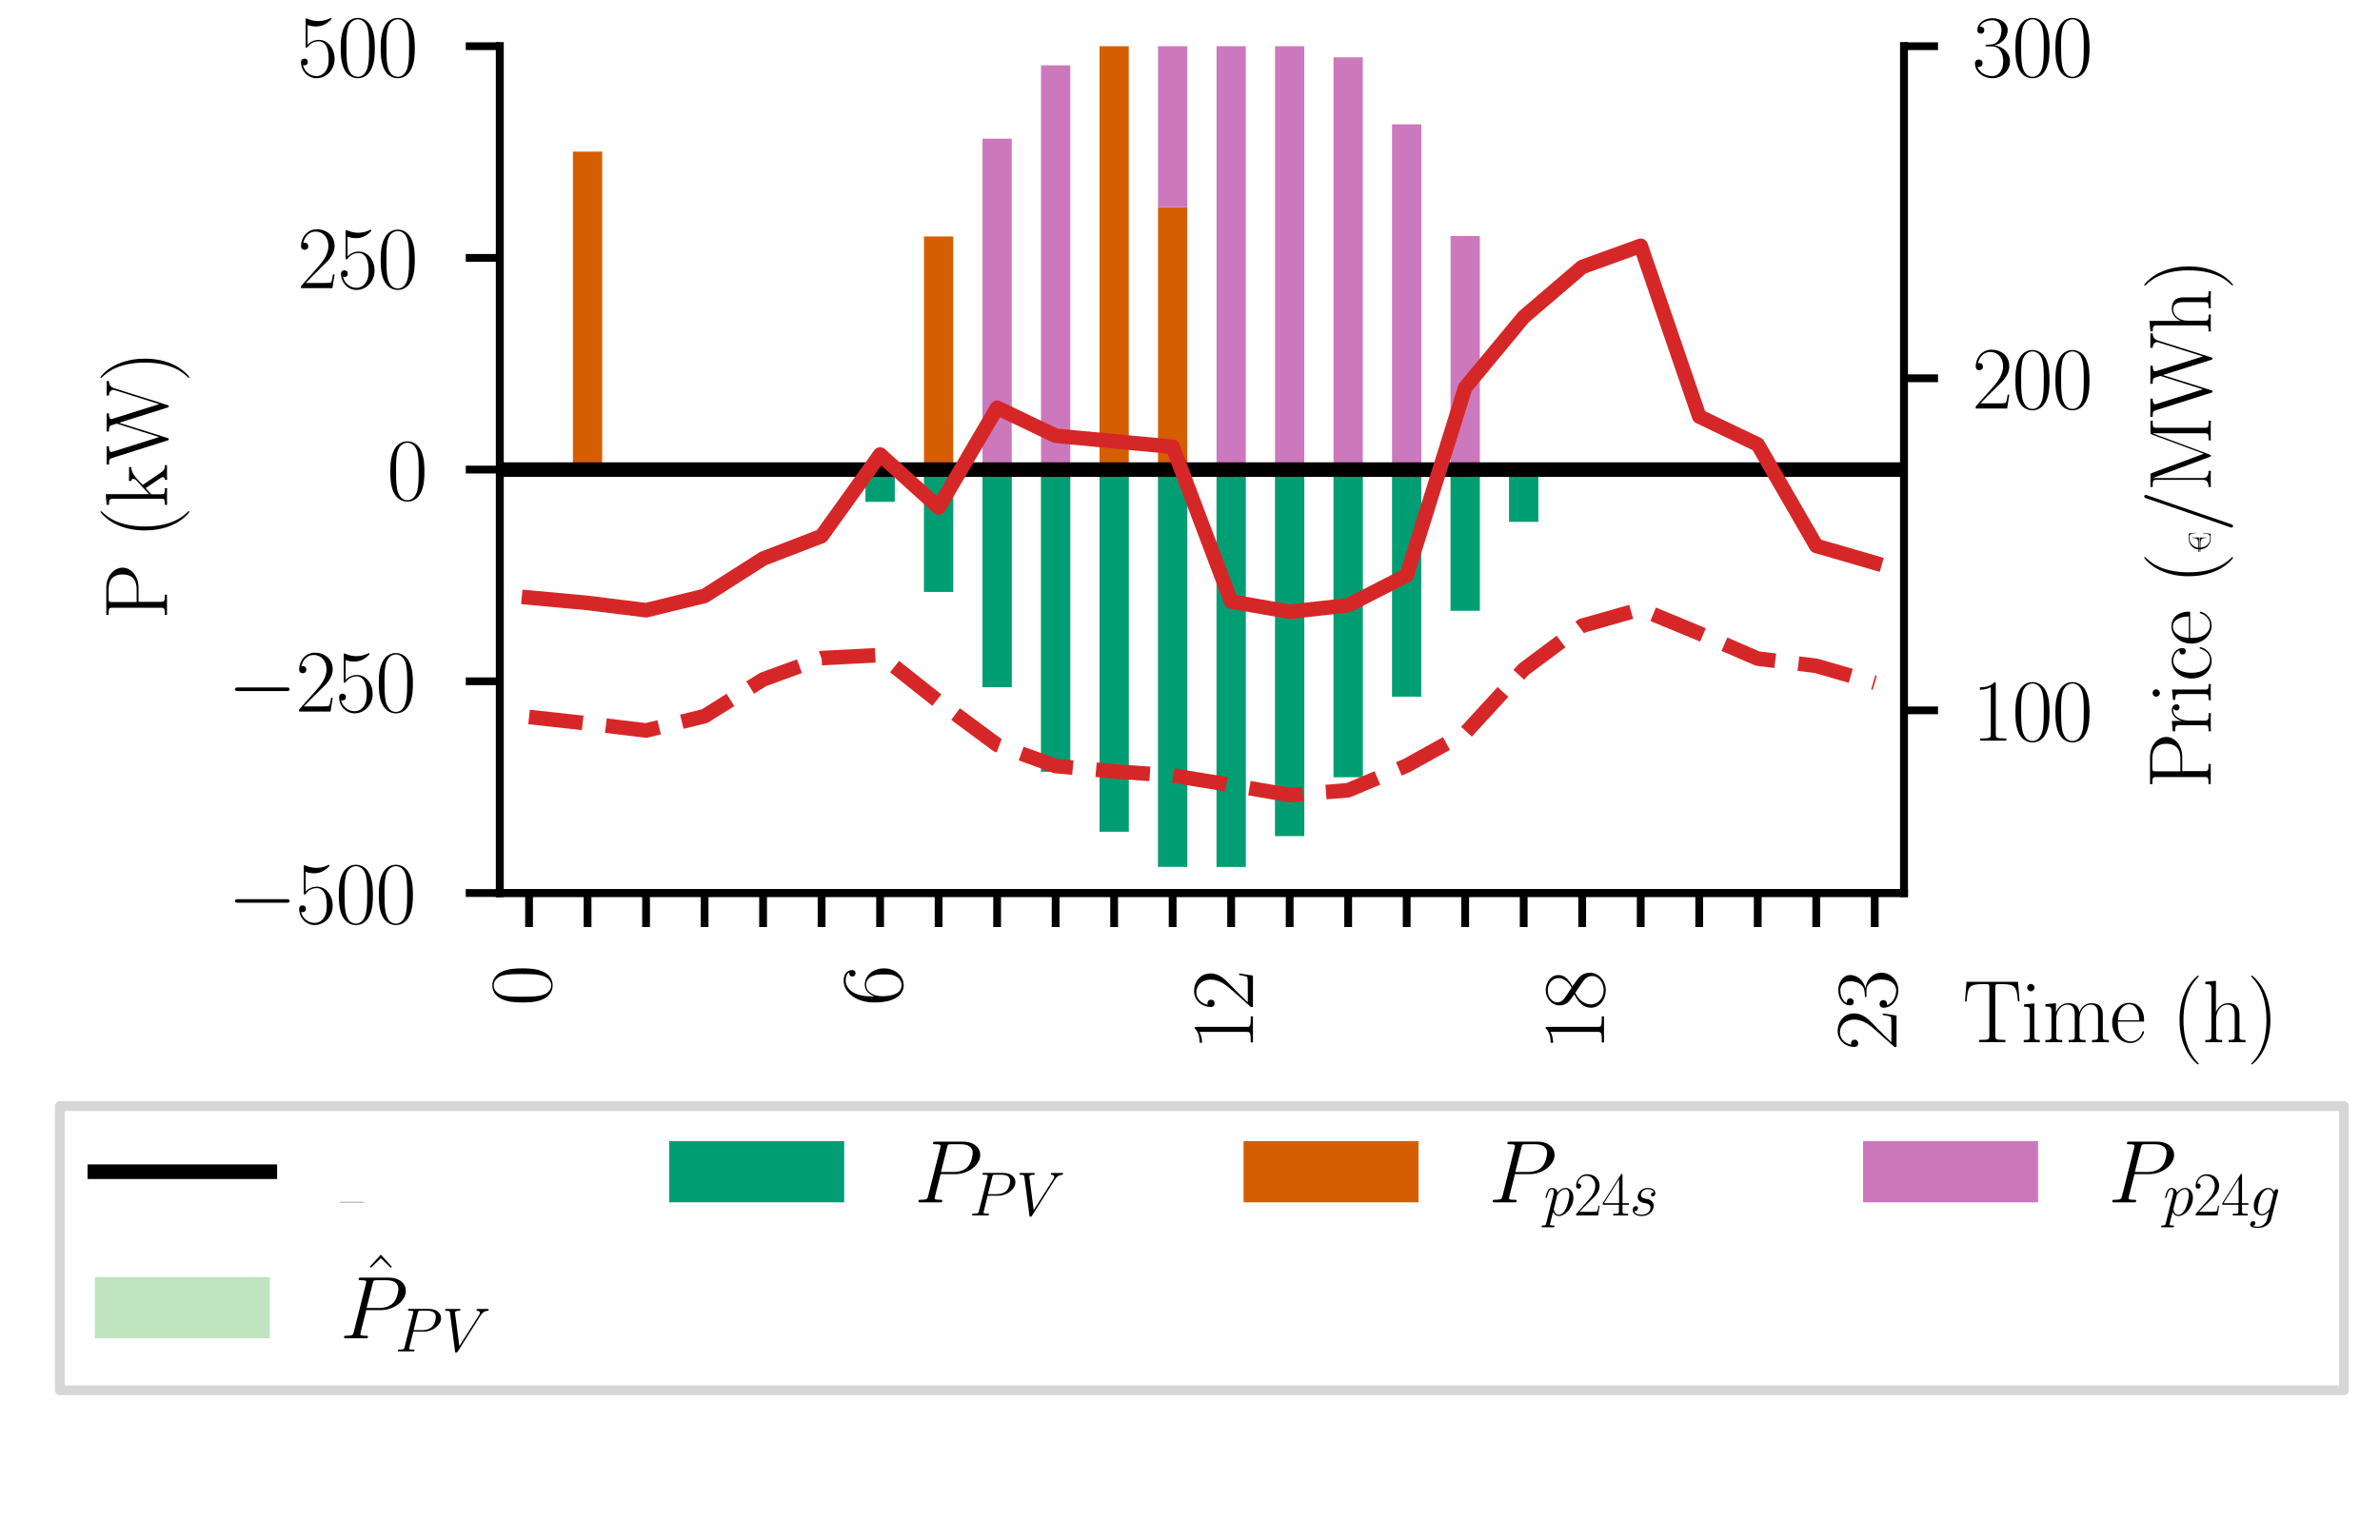 <?xml version="1.0" encoding="utf-8" standalone="no"?>
<!DOCTYPE svg PUBLIC "-//W3C//DTD SVG 1.1//EN"
  "http://www.w3.org/Graphics/SVG/1.1/DTD/svg11.dtd">
<svg xmlns:xlink="http://www.w3.org/1999/xlink" width="244.8pt" height="158.4pt" viewBox="0 0 244.8 158.4" xmlns="http://www.w3.org/2000/svg" version="1.1">
 <defs>
  <style type="text/css">*{stroke-linejoin: round; stroke-linecap: butt}</style>
 </defs>
 <g id="figure_1">
  <g id="patch_1">
   <path d="M 0 158.4 
L 244.8 158.4 
L 244.8 0 
L 0 0 
z
" style="fill: #ffffff"/>
  </g>
  <g id="axes_1">
   <g id="patch_2">
    <path d="M 51.408 91.872 
L 195.84 91.872 
L 195.84 4.752 
L 51.408 4.752 
z
" style="fill: #ffffff"/>
   </g>
   <g id="patch_3">
    <path d="M 52.913 48.312 
L 55.922 48.312 
L 55.922 48.312 
L 52.913 48.312 
z
" clip-path="url(#p646a2a60ea)" style="fill: #c0e3c0"/>
   </g>
   <g id="patch_4">
    <path d="M 58.931 48.312 
L 61.94 48.312 
L 61.94 48.312 
L 58.931 48.312 
z
" clip-path="url(#p646a2a60ea)" style="fill: #c0e3c0"/>
   </g>
   <g id="patch_5">
    <path d="M 64.948 48.312 
L 67.957 48.312 
L 67.957 48.312 
L 64.948 48.312 
z
" clip-path="url(#p646a2a60ea)" style="fill: #c0e3c0"/>
   </g>
   <g id="patch_6">
    <path d="M 70.966 48.312 
L 73.975 48.312 
L 73.975 48.312 
L 70.966 48.312 
z
" clip-path="url(#p646a2a60ea)" style="fill: #c0e3c0"/>
   </g>
   <g id="patch_7">
    <path d="M 76.984 48.312 
L 79.993 48.312 
L 79.993 48.312 
L 76.984 48.312 
z
" clip-path="url(#p646a2a60ea)" style="fill: #c0e3c0"/>
   </g>
   <g id="patch_8">
    <path d="M 83.002 48.312 
L 86.011 48.312 
L 86.011 48.312 
L 83.002 48.312 
z
" clip-path="url(#p646a2a60ea)" style="fill: #c0e3c0"/>
   </g>
   <g id="patch_9">
    <path d="M 89.02 48.312 
L 92.029 48.312 
L 92.029 51.625 
L 89.02 51.625 
z
" clip-path="url(#p646a2a60ea)" style="fill: #c0e3c0"/>
   </g>
   <g id="patch_10">
    <path d="M 95.038 48.312 
L 98.047 48.312 
L 98.047 60.898 
L 95.038 60.898 
z
" clip-path="url(#p646a2a60ea)" style="fill: #c0e3c0"/>
   </g>
   <g id="patch_11">
    <path d="M 101.056 48.312 
L 104.066 48.312 
L 104.066 70.7 
L 101.056 70.7 
z
" clip-path="url(#p646a2a60ea)" style="fill: #c0e3c0"/>
   </g>
   <g id="patch_12">
    <path d="M 107.075 48.312 
L 110.084 48.312 
L 110.084 79.397 
L 107.075 79.397 
z
" clip-path="url(#p646a2a60ea)" style="fill: #c0e3c0"/>
   </g>
   <g id="patch_13">
    <path d="M 113.093 48.312 
L 116.102 48.312 
L 116.102 85.565 
L 113.093 85.565 
z
" clip-path="url(#p646a2a60ea)" style="fill: #c0e3c0"/>
   </g>
   <g id="patch_14">
    <path d="M 119.111 48.312 
L 122.12 48.312 
L 122.12 89.177 
L 119.111 89.177 
z
" clip-path="url(#p646a2a60ea)" style="fill: #c0e3c0"/>
   </g>
   <g id="patch_15">
    <path d="M 125.129 48.312 
L 128.137 48.312 
L 128.137 89.187 
L 125.129 89.187 
z
" clip-path="url(#p646a2a60ea)" style="fill: #c0e3c0"/>
   </g>
   <g id="patch_16">
    <path d="M 131.147 48.312 
L 134.155 48.312 
L 134.155 86.013 
L 131.147 86.013 
z
" clip-path="url(#p646a2a60ea)" style="fill: #c0e3c0"/>
   </g>
   <g id="patch_17">
    <path d="M 137.165 48.312 
L 140.173 48.312 
L 140.173 79.955 
L 137.165 79.955 
z
" clip-path="url(#p646a2a60ea)" style="fill: #c0e3c0"/>
   </g>
   <g id="patch_18">
    <path d="M 143.183 48.312 
L 146.191 48.312 
L 146.191 71.669 
L 143.183 71.669 
z
" clip-path="url(#p646a2a60ea)" style="fill: #c0e3c0"/>
   </g>
   <g id="patch_19">
    <path d="M 149.201 48.312 
L 152.209 48.312 
L 152.209 62.833 
L 149.201 62.833 
z
" clip-path="url(#p646a2a60ea)" style="fill: #c0e3c0"/>
   </g>
   <g id="patch_20">
    <path d="M 155.219 48.312 
L 158.227 48.312 
L 158.227 53.679 
L 155.219 53.679 
z
" clip-path="url(#p646a2a60ea)" style="fill: #c0e3c0"/>
   </g>
   <g id="patch_21">
    <path d="M 161.237 48.312 
L 164.245 48.312 
L 164.245 48.61 
L 161.237 48.61 
z
" clip-path="url(#p646a2a60ea)" style="fill: #c0e3c0"/>
   </g>
   <g id="patch_22">
    <path d="M 167.255 48.312 
L 170.263 48.312 
L 170.263 48.312 
L 167.255 48.312 
z
" clip-path="url(#p646a2a60ea)" style="fill: #c0e3c0"/>
   </g>
   <g id="patch_23">
    <path d="M 173.273 48.312 
L 176.281 48.312 
L 176.281 48.312 
L 173.273 48.312 
z
" clip-path="url(#p646a2a60ea)" style="fill: #c0e3c0"/>
   </g>
   <g id="patch_24">
    <path d="M 179.291 48.312 
L 182.299 48.312 
L 182.299 48.312 
L 179.291 48.312 
z
" clip-path="url(#p646a2a60ea)" style="fill: #c0e3c0"/>
   </g>
   <g id="patch_25">
    <path d="M 185.309 48.312 
L 188.317 48.312 
L 188.317 48.312 
L 185.309 48.312 
z
" clip-path="url(#p646a2a60ea)" style="fill: #c0e3c0"/>
   </g>
   <g id="patch_26">
    <path d="M 191.327 48.312 
L 194.335 48.312 
L 194.335 48.312 
L 191.327 48.312 
z
" clip-path="url(#p646a2a60ea)" style="fill: #c0e3c0"/>
   </g>
   <g id="patch_27">
    <path d="M 52.913 48.312 
L 55.922 48.312 
L 55.922 48.312 
L 52.913 48.312 
z
" clip-path="url(#p646a2a60ea)" style="fill: #029e73"/>
   </g>
   <g id="patch_28">
    <path d="M 58.931 48.312 
L 61.94 48.312 
L 61.94 48.312 
L 58.931 48.312 
z
" clip-path="url(#p646a2a60ea)" style="fill: #029e73"/>
   </g>
   <g id="patch_29">
    <path d="M 64.948 48.312 
L 67.957 48.312 
L 67.957 48.312 
L 64.948 48.312 
z
" clip-path="url(#p646a2a60ea)" style="fill: #029e73"/>
   </g>
   <g id="patch_30">
    <path d="M 70.966 48.312 
L 73.975 48.312 
L 73.975 48.312 
L 70.966 48.312 
z
" clip-path="url(#p646a2a60ea)" style="fill: #029e73"/>
   </g>
   <g id="patch_31">
    <path d="M 76.984 48.312 
L 79.993 48.312 
L 79.993 48.312 
L 76.984 48.312 
z
" clip-path="url(#p646a2a60ea)" style="fill: #029e73"/>
   </g>
   <g id="patch_32">
    <path d="M 83.002 48.312 
L 86.011 48.312 
L 86.011 48.312 
L 83.002 48.312 
z
" clip-path="url(#p646a2a60ea)" style="fill: #029e73"/>
   </g>
   <g id="patch_33">
    <path d="M 89.02 48.312 
L 92.029 48.312 
L 92.029 51.625 
L 89.02 51.625 
z
" clip-path="url(#p646a2a60ea)" style="fill: #029e73"/>
   </g>
   <g id="patch_34">
    <path d="M 95.038 48.312 
L 98.047 48.312 
L 98.047 60.898 
L 95.038 60.898 
z
" clip-path="url(#p646a2a60ea)" style="fill: #029e73"/>
   </g>
   <g id="patch_35">
    <path d="M 101.056 48.312 
L 104.066 48.312 
L 104.066 70.7 
L 101.056 70.7 
z
" clip-path="url(#p646a2a60ea)" style="fill: #029e73"/>
   </g>
   <g id="patch_36">
    <path d="M 107.075 48.312 
L 110.084 48.312 
L 110.084 79.397 
L 107.075 79.397 
z
" clip-path="url(#p646a2a60ea)" style="fill: #029e73"/>
   </g>
   <g id="patch_37">
    <path d="M 113.093 48.312 
L 116.102 48.312 
L 116.102 85.565 
L 113.093 85.565 
z
" clip-path="url(#p646a2a60ea)" style="fill: #029e73"/>
   </g>
   <g id="patch_38">
    <path d="M 119.111 48.312 
L 122.12 48.312 
L 122.12 89.177 
L 119.111 89.177 
z
" clip-path="url(#p646a2a60ea)" style="fill: #029e73"/>
   </g>
   <g id="patch_39">
    <path d="M 125.129 48.312 
L 128.137 48.312 
L 128.137 89.187 
L 125.129 89.187 
z
" clip-path="url(#p646a2a60ea)" style="fill: #029e73"/>
   </g>
   <g id="patch_40">
    <path d="M 131.147 48.312 
L 134.155 48.312 
L 134.155 86.013 
L 131.147 86.013 
z
" clip-path="url(#p646a2a60ea)" style="fill: #029e73"/>
   </g>
   <g id="patch_41">
    <path d="M 137.165 48.312 
L 140.173 48.312 
L 140.173 79.955 
L 137.165 79.955 
z
" clip-path="url(#p646a2a60ea)" style="fill: #029e73"/>
   </g>
   <g id="patch_42">
    <path d="M 143.183 48.312 
L 146.191 48.312 
L 146.191 71.669 
L 143.183 71.669 
z
" clip-path="url(#p646a2a60ea)" style="fill: #029e73"/>
   </g>
   <g id="patch_43">
    <path d="M 149.201 48.312 
L 152.209 48.312 
L 152.209 62.833 
L 149.201 62.833 
z
" clip-path="url(#p646a2a60ea)" style="fill: #029e73"/>
   </g>
   <g id="patch_44">
    <path d="M 155.219 48.312 
L 158.227 48.312 
L 158.227 53.679 
L 155.219 53.679 
z
" clip-path="url(#p646a2a60ea)" style="fill: #029e73"/>
   </g>
   <g id="patch_45">
    <path d="M 161.237 48.312 
L 164.245 48.312 
L 164.245 48.61 
L 161.237 48.61 
z
" clip-path="url(#p646a2a60ea)" style="fill: #029e73"/>
   </g>
   <g id="patch_46">
    <path d="M 167.255 48.312 
L 170.263 48.312 
L 170.263 48.312 
L 167.255 48.312 
z
" clip-path="url(#p646a2a60ea)" style="fill: #029e73"/>
   </g>
   <g id="patch_47">
    <path d="M 173.273 48.312 
L 176.281 48.312 
L 176.281 48.312 
L 173.273 48.312 
z
" clip-path="url(#p646a2a60ea)" style="fill: #029e73"/>
   </g>
   <g id="patch_48">
    <path d="M 179.291 48.312 
L 182.299 48.312 
L 182.299 48.312 
L 179.291 48.312 
z
" clip-path="url(#p646a2a60ea)" style="fill: #029e73"/>
   </g>
   <g id="patch_49">
    <path d="M 185.309 48.312 
L 188.317 48.312 
L 188.317 48.312 
L 185.309 48.312 
z
" clip-path="url(#p646a2a60ea)" style="fill: #029e73"/>
   </g>
   <g id="patch_50">
    <path d="M 191.327 48.312 
L 194.335 48.312 
L 194.335 48.312 
L 191.327 48.312 
z
" clip-path="url(#p646a2a60ea)" style="fill: #029e73"/>
   </g>
   <g id="patch_51">
    <path d="M 52.913 48.312 
L 55.922 48.312 
L 55.922 48.312 
L 52.913 48.312 
z
" clip-path="url(#p646a2a60ea)" style="fill: #d55e00"/>
   </g>
   <g id="patch_52">
    <path d="M 58.931 48.312 
L 61.94 48.312 
L 61.94 15.598 
L 58.931 15.598 
z
" clip-path="url(#p646a2a60ea)" style="fill: #d55e00"/>
   </g>
   <g id="patch_53">
    <path d="M 64.948 48.312 
L 67.957 48.312 
L 67.957 48.312 
L 64.948 48.312 
z
" clip-path="url(#p646a2a60ea)" style="fill: #d55e00"/>
   </g>
   <g id="patch_54">
    <path d="M 70.966 48.312 
L 73.975 48.312 
L 73.975 48.312 
L 70.966 48.312 
z
" clip-path="url(#p646a2a60ea)" style="fill: #d55e00"/>
   </g>
   <g id="patch_55">
    <path d="M 76.984 48.312 
L 79.993 48.312 
L 79.993 48.312 
L 76.984 48.312 
z
" clip-path="url(#p646a2a60ea)" style="fill: #d55e00"/>
   </g>
   <g id="patch_56">
    <path d="M 83.002 48.312 
L 86.011 48.312 
L 86.011 48.312 
L 83.002 48.312 
z
" clip-path="url(#p646a2a60ea)" style="fill: #d55e00"/>
   </g>
   <g id="patch_57">
    <path d="M 89.02 48.312 
L 92.029 48.312 
L 92.029 48.312 
L 89.02 48.312 
z
" clip-path="url(#p646a2a60ea)" style="fill: #d55e00"/>
   </g>
   <g id="patch_58">
    <path d="M 95.038 48.312 
L 98.047 48.312 
L 98.047 24.328 
L 95.038 24.328 
z
" clip-path="url(#p646a2a60ea)" style="fill: #d55e00"/>
   </g>
   <g id="patch_59">
    <path d="M 101.056 48.312 
L 104.066 48.312 
L 104.066 48.312 
L 101.056 48.312 
z
" clip-path="url(#p646a2a60ea)" style="fill: #d55e00"/>
   </g>
   <g id="patch_60">
    <path d="M 107.075 48.312 
L 110.084 48.312 
L 110.084 48.312 
L 107.075 48.312 
z
" clip-path="url(#p646a2a60ea)" style="fill: #d55e00"/>
   </g>
   <g id="patch_61">
    <path d="M 113.093 48.312 
L 116.102 48.312 
L 116.102 -1.347 
L 113.093 -1.347 
z
" clip-path="url(#p646a2a60ea)" style="fill: #d55e00"/>
   </g>
   <g id="patch_62">
    <path d="M 119.111 48.312 
L 122.12 48.312 
L 122.12 21.317 
L 119.111 21.317 
z
" clip-path="url(#p646a2a60ea)" style="fill: #d55e00"/>
   </g>
   <g id="patch_63">
    <path d="M 125.129 48.312 
L 128.137 48.312 
L 128.137 48.312 
L 125.129 48.312 
z
" clip-path="url(#p646a2a60ea)" style="fill: #d55e00"/>
   </g>
   <g id="patch_64">
    <path d="M 131.147 48.312 
L 134.155 48.312 
L 134.155 48.312 
L 131.147 48.312 
z
" clip-path="url(#p646a2a60ea)" style="fill: #d55e00"/>
   </g>
   <g id="patch_65">
    <path d="M 137.165 48.312 
L 140.173 48.312 
L 140.173 48.312 
L 137.165 48.312 
z
" clip-path="url(#p646a2a60ea)" style="fill: #d55e00"/>
   </g>
   <g id="patch_66">
    <path d="M 143.183 48.312 
L 146.191 48.312 
L 146.191 48.312 
L 143.183 48.312 
z
" clip-path="url(#p646a2a60ea)" style="fill: #d55e00"/>
   </g>
   <g id="patch_67">
    <path d="M 149.201 48.312 
L 152.209 48.312 
L 152.209 48.312 
L 149.201 48.312 
z
" clip-path="url(#p646a2a60ea)" style="fill: #d55e00"/>
   </g>
   <g id="patch_68">
    <path d="M 155.219 48.312 
L 158.227 48.312 
L 158.227 48.312 
L 155.219 48.312 
z
" clip-path="url(#p646a2a60ea)" style="fill: #d55e00"/>
   </g>
   <g id="patch_69">
    <path d="M 161.237 48.312 
L 164.245 48.312 
L 164.245 48.312 
L 161.237 48.312 
z
" clip-path="url(#p646a2a60ea)" style="fill: #d55e00"/>
   </g>
   <g id="patch_70">
    <path d="M 167.255 48.312 
L 170.263 48.312 
L 170.263 48.312 
L 167.255 48.312 
z
" clip-path="url(#p646a2a60ea)" style="fill: #d55e00"/>
   </g>
   <g id="patch_71">
    <path d="M 173.273 48.312 
L 176.281 48.312 
L 176.281 48.312 
L 173.273 48.312 
z
" clip-path="url(#p646a2a60ea)" style="fill: #d55e00"/>
   </g>
   <g id="patch_72">
    <path d="M 179.291 48.312 
L 182.299 48.312 
L 182.299 48.312 
L 179.291 48.312 
z
" clip-path="url(#p646a2a60ea)" style="fill: #d55e00"/>
   </g>
   <g id="patch_73">
    <path d="M 185.309 48.312 
L 188.317 48.312 
L 188.317 48.312 
L 185.309 48.312 
z
" clip-path="url(#p646a2a60ea)" style="fill: #d55e00"/>
   </g>
   <g id="patch_74">
    <path d="M 191.327 48.312 
L 194.335 48.312 
L 194.335 48.312 
L 191.327 48.312 
z
" clip-path="url(#p646a2a60ea)" style="fill: #d55e00"/>
   </g>
   <g id="patch_75">
    <path d="M 52.913 48.312 
L 55.922 48.312 
L 55.922 48.312 
L 52.913 48.312 
z
" clip-path="url(#p646a2a60ea)" style="fill: #cc78bc"/>
   </g>
   <g id="patch_76">
    <path d="M 58.931 15.598 
L 61.94 15.598 
L 61.94 15.598 
L 58.931 15.598 
z
" clip-path="url(#p646a2a60ea)" style="fill: #cc78bc"/>
   </g>
   <g id="patch_77">
    <path d="M 64.948 48.312 
L 67.957 48.312 
L 67.957 48.312 
L 64.948 48.312 
z
" clip-path="url(#p646a2a60ea)" style="fill: #cc78bc"/>
   </g>
   <g id="patch_78">
    <path d="M 70.966 48.312 
L 73.975 48.312 
L 73.975 48.312 
L 70.966 48.312 
z
" clip-path="url(#p646a2a60ea)" style="fill: #cc78bc"/>
   </g>
   <g id="patch_79">
    <path d="M 76.984 48.312 
L 79.993 48.312 
L 79.993 48.312 
L 76.984 48.312 
z
" clip-path="url(#p646a2a60ea)" style="fill: #cc78bc"/>
   </g>
   <g id="patch_80">
    <path d="M 83.002 48.312 
L 86.011 48.312 
L 86.011 48.312 
L 83.002 48.312 
z
" clip-path="url(#p646a2a60ea)" style="fill: #cc78bc"/>
   </g>
   <g id="patch_81">
    <path d="M 89.02 48.312 
L 92.029 48.312 
L 92.029 48.312 
L 89.02 48.312 
z
" clip-path="url(#p646a2a60ea)" style="fill: #cc78bc"/>
   </g>
   <g id="patch_82">
    <path d="M 95.038 24.328 
L 98.047 24.328 
L 98.047 24.328 
L 95.038 24.328 
z
" clip-path="url(#p646a2a60ea)" style="fill: #cc78bc"/>
   </g>
   <g id="patch_83">
    <path d="M 101.056 48.312 
L 104.066 48.312 
L 104.066 14.266 
L 101.056 14.266 
z
" clip-path="url(#p646a2a60ea)" style="fill: #cc78bc"/>
   </g>
   <g id="patch_84">
    <path d="M 107.075 48.312 
L 110.084 48.312 
L 110.084 6.722 
L 107.075 6.722 
z
" clip-path="url(#p646a2a60ea)" style="fill: #cc78bc"/>
   </g>
   <g id="patch_85">
    <path d="M 113.093 -1.347 
L 116.102 -1.347 
L 116.102 -1.347 
L 113.093 -1.347 
z
" clip-path="url(#p646a2a60ea)" style="fill: #cc78bc"/>
   </g>
   <g id="patch_86">
    <path d="M 119.111 21.317 
L 122.12 21.317 
L 122.12 -5.679 
L 119.111 -5.679 
z
" clip-path="url(#p646a2a60ea)" style="fill: #cc78bc"/>
   </g>
   <g id="patch_87">
    <path d="M 125.129 48.312 
L 128.137 48.312 
L 128.137 -5.683 
L 125.129 -5.683 
z
" clip-path="url(#p646a2a60ea)" style="fill: #cc78bc"/>
   </g>
   <g id="patch_88">
    <path d="M 131.147 48.312 
L 134.155 48.312 
L 134.155 -1.864 
L 131.147 -1.864 
z
" clip-path="url(#p646a2a60ea)" style="fill: #cc78bc"/>
   </g>
   <g id="patch_89">
    <path d="M 137.165 48.312 
L 140.173 48.312 
L 140.173 5.9 
L 137.165 5.9 
z
" clip-path="url(#p646a2a60ea)" style="fill: #cc78bc"/>
   </g>
   <g id="patch_90">
    <path d="M 143.183 48.312 
L 146.191 48.312 
L 146.191 12.792 
L 143.183 12.792 
z
" clip-path="url(#p646a2a60ea)" style="fill: #cc78bc"/>
   </g>
   <g id="patch_91">
    <path d="M 149.201 48.312 
L 152.209 48.312 
L 152.209 24.285 
L 149.201 24.285 
z
" clip-path="url(#p646a2a60ea)" style="fill: #cc78bc"/>
   </g>
   <g id="patch_92">
    <path d="M 155.219 48.312 
L 158.227 48.312 
L 158.227 48.312 
L 155.219 48.312 
z
" clip-path="url(#p646a2a60ea)" style="fill: #cc78bc"/>
   </g>
   <g id="patch_93">
    <path d="M 161.237 48.312 
L 164.245 48.312 
L 164.245 48.312 
L 161.237 48.312 
z
" clip-path="url(#p646a2a60ea)" style="fill: #cc78bc"/>
   </g>
   <g id="patch_94">
    <path d="M 167.255 48.312 
L 170.263 48.312 
L 170.263 48.312 
L 167.255 48.312 
z
" clip-path="url(#p646a2a60ea)" style="fill: #cc78bc"/>
   </g>
   <g id="patch_95">
    <path d="M 173.273 48.312 
L 176.281 48.312 
L 176.281 48.312 
L 173.273 48.312 
z
" clip-path="url(#p646a2a60ea)" style="fill: #cc78bc"/>
   </g>
   <g id="patch_96">
    <path d="M 179.291 48.312 
L 182.299 48.312 
L 182.299 48.312 
L 179.291 48.312 
z
" clip-path="url(#p646a2a60ea)" style="fill: #cc78bc"/>
   </g>
   <g id="patch_97">
    <path d="M 185.309 48.312 
L 188.317 48.312 
L 188.317 48.312 
L 185.309 48.312 
z
" clip-path="url(#p646a2a60ea)" style="fill: #cc78bc"/>
   </g>
   <g id="patch_98">
    <path d="M 191.327 48.312 
L 194.335 48.312 
L 194.335 48.312 
L 191.327 48.312 
z
" clip-path="url(#p646a2a60ea)" style="fill: #cc78bc"/>
   </g>
   <g id="matplotlib.axis_1">
    <g id="xtick_1">
     <g id="line2d_1">
      <defs>
       <path id="m36d84ffac4" d="M 0 0 
L 0 3.5 
" style="stroke: #000000; stroke-width: 0.8"/>
      </defs>
      <g>
       <use xlink:href="#m36d84ffac4" x="54.417" y="91.872" style="stroke: #000000; stroke-width: 0.8"/>
      </g>
     </g>
     <g id="text_1">
      <!-- 0 -->
      <g transform="translate(56.659 103.48) rotate(-90) scale(0.09 -0.09)">
       <defs>
        <path id="CMR17-30" d="M 2688 2025 
C 2688 2416 2682 3080 2413 3591 
C 2176 4039 1798 4198 1466 4198 
C 1158 4198 768 4058 525 3597 
C 269 3118 243 2524 243 2025 
C 243 1661 250 1106 448 619 
C 723 -39 1216 -128 1466 -128 
C 1760 -128 2208 -7 2470 600 
C 2662 1042 2688 1559 2688 2025 
z
M 1466 -26 
C 1056 -26 813 325 723 812 
C 653 1188 653 1738 653 2096 
C 653 2588 653 2997 736 3387 
C 858 3929 1216 4096 1466 4096 
C 1728 4096 2067 3923 2189 3400 
C 2272 3036 2278 2607 2278 2096 
C 2278 1680 2278 1169 2202 792 
C 2067 95 1690 -26 1466 -26 
z
" transform="scale(0.016)"/>
       </defs>
       <use xlink:href="#CMR17-30" transform="scale(0.996)"/>
      </g>
     </g>
    </g>
    <g id="xtick_2">
     <g id="line2d_2">
      <g>
       <use xlink:href="#m36d84ffac4" x="60.435" y="91.872" style="stroke: #000000; stroke-width: 0.8"/>
      </g>
     </g>
    </g>
    <g id="xtick_3">
     <g id="line2d_3">
      <g>
       <use xlink:href="#m36d84ffac4" x="66.453" y="91.872" style="stroke: #000000; stroke-width: 0.8"/>
      </g>
     </g>
    </g>
    <g id="xtick_4">
     <g id="line2d_4">
      <g>
       <use xlink:href="#m36d84ffac4" x="72.471" y="91.872" style="stroke: #000000; stroke-width: 0.8"/>
      </g>
     </g>
    </g>
    <g id="xtick_5">
     <g id="line2d_5">
      <g>
       <use xlink:href="#m36d84ffac4" x="78.489" y="91.872" style="stroke: #000000; stroke-width: 0.8"/>
      </g>
     </g>
    </g>
    <g id="xtick_6">
     <g id="line2d_6">
      <g>
       <use xlink:href="#m36d84ffac4" x="84.507" y="91.872" style="stroke: #000000; stroke-width: 0.8"/>
      </g>
     </g>
    </g>
    <g id="xtick_7">
     <g id="line2d_7">
      <g>
       <use xlink:href="#m36d84ffac4" x="90.525" y="91.872" style="stroke: #000000; stroke-width: 0.8"/>
      </g>
     </g>
     <g id="text_2">
      <!-- 6 -->
      <g transform="translate(92.767 103.48) rotate(-90) scale(0.09 -0.09)">
       <defs>
        <path id="CMR17-36" d="M 678 2176 
C 678 3690 1395 4032 1811 4032 
C 1946 4032 2272 4009 2400 3776 
C 2298 3776 2106 3776 2106 3553 
C 2106 3381 2246 3323 2336 3323 
C 2394 3323 2566 3348 2566 3560 
C 2566 3954 2246 4179 1805 4179 
C 1043 4179 243 3390 243 1984 
C 243 253 966 -128 1478 -128 
C 2099 -128 2688 427 2688 1283 
C 2688 2081 2170 2662 1517 2662 
C 1126 2662 838 2407 678 1960 
L 678 2176 
z
M 1478 25 
C 691 25 691 1200 691 1436 
C 691 1896 909 2560 1504 2560 
C 1613 2560 1926 2560 2138 2120 
C 2253 1870 2253 1609 2253 1289 
C 2253 944 2253 690 2118 434 
C 1978 171 1773 25 1478 25 
z
" transform="scale(0.016)"/>
       </defs>
       <use xlink:href="#CMR17-36" transform="scale(0.996)"/>
      </g>
     </g>
    </g>
    <g id="xtick_8">
     <g id="line2d_8">
      <g>
       <use xlink:href="#m36d84ffac4" x="96.543" y="91.872" style="stroke: #000000; stroke-width: 0.8"/>
      </g>
     </g>
    </g>
    <g id="xtick_9">
     <g id="line2d_9">
      <g>
       <use xlink:href="#m36d84ffac4" x="102.561" y="91.872" style="stroke: #000000; stroke-width: 0.8"/>
      </g>
     </g>
    </g>
    <g id="xtick_10">
     <g id="line2d_10">
      <g>
       <use xlink:href="#m36d84ffac4" x="108.579" y="91.872" style="stroke: #000000; stroke-width: 0.8"/>
      </g>
     </g>
    </g>
    <g id="xtick_11">
     <g id="line2d_11">
      <g>
       <use xlink:href="#m36d84ffac4" x="114.597" y="91.872" style="stroke: #000000; stroke-width: 0.8"/>
      </g>
     </g>
    </g>
    <g id="xtick_12">
     <g id="line2d_12">
      <g>
       <use xlink:href="#m36d84ffac4" x="120.615" y="91.872" style="stroke: #000000; stroke-width: 0.8"/>
      </g>
     </g>
    </g>
    <g id="xtick_13">
     <g id="line2d_13">
      <g>
       <use xlink:href="#m36d84ffac4" x="126.633" y="91.872" style="stroke: #000000; stroke-width: 0.8"/>
      </g>
     </g>
     <g id="text_3">
      <!-- 12 -->
      <g transform="translate(128.875 108.087) rotate(-90) scale(0.09 -0.09)">
       <defs>
        <path id="CMR17-31" d="M 1702 4058 
C 1702 4192 1696 4192 1606 4192 
C 1357 3916 979 3827 621 3827 
C 602 3827 570 3827 563 3808 
C 557 3795 557 3782 557 3648 
C 755 3648 1088 3686 1344 3839 
L 1344 461 
C 1344 236 1331 160 781 160 
L 589 160 
L 589 0 
C 896 0 1216 0 1523 0 
C 1830 0 2150 0 2458 0 
L 2458 160 
L 2266 160 
C 1715 160 1702 230 1702 458 
L 1702 4058 
z
" transform="scale(0.016)"/>
        <path id="CMR17-32" d="M 2669 989 
L 2554 989 
C 2490 536 2438 459 2413 420 
C 2381 369 1920 369 1830 369 
L 602 369 
C 832 619 1280 1072 1824 1597 
C 2214 1967 2669 2402 2669 3035 
C 2669 3790 2067 4224 1395 4224 
C 691 4224 262 3604 262 3030 
C 262 2780 448 2748 525 2748 
C 589 2748 781 2787 781 3010 
C 781 3207 614 3264 525 3264 
C 486 3264 448 3258 422 3245 
C 544 3790 915 4058 1306 4058 
C 1862 4058 2227 3617 2227 3035 
C 2227 2479 1901 2000 1536 1584 
L 262 146 
L 262 0 
L 2515 0 
L 2669 989 
z
" transform="scale(0.016)"/>
       </defs>
       <use xlink:href="#CMR17-31" transform="scale(0.996)"/>
       <use xlink:href="#CMR17-32" transform="translate(45.69 0) scale(0.996)"/>
      </g>
     </g>
    </g>
    <g id="xtick_14">
     <g id="line2d_14">
      <g>
       <use xlink:href="#m36d84ffac4" x="132.651" y="91.872" style="stroke: #000000; stroke-width: 0.8"/>
      </g>
     </g>
    </g>
    <g id="xtick_15">
     <g id="line2d_15">
      <g>
       <use xlink:href="#m36d84ffac4" x="138.669" y="91.872" style="stroke: #000000; stroke-width: 0.8"/>
      </g>
     </g>
    </g>
    <g id="xtick_16">
     <g id="line2d_16">
      <g>
       <use xlink:href="#m36d84ffac4" x="144.687" y="91.872" style="stroke: #000000; stroke-width: 0.8"/>
      </g>
     </g>
    </g>
    <g id="xtick_17">
     <g id="line2d_17">
      <g>
       <use xlink:href="#m36d84ffac4" x="150.705" y="91.872" style="stroke: #000000; stroke-width: 0.8"/>
      </g>
     </g>
    </g>
    <g id="xtick_18">
     <g id="line2d_18">
      <g>
       <use xlink:href="#m36d84ffac4" x="156.723" y="91.872" style="stroke: #000000; stroke-width: 0.8"/>
      </g>
     </g>
    </g>
    <g id="xtick_19">
     <g id="line2d_19">
      <g>
       <use xlink:href="#m36d84ffac4" x="162.741" y="91.872" style="stroke: #000000; stroke-width: 0.8"/>
      </g>
     </g>
     <g id="text_4">
      <!-- 18 -->
      <g transform="translate(164.983 108.087) rotate(-90) scale(0.09 -0.09)">
       <defs>
        <path id="CMR17-38" d="M 1741 2264 
C 2144 2467 2554 2773 2554 3263 
C 2554 3841 1990 4179 1472 4179 
C 890 4179 378 3759 378 3180 
C 378 3021 416 2747 666 2505 
C 730 2442 998 2251 1171 2130 
C 883 1983 211 1634 211 934 
C 211 279 838 -128 1459 -128 
C 2144 -128 2720 362 2720 1010 
C 2720 1590 2330 1857 2074 2029 
L 1741 2264 
z
M 902 2822 
C 851 2854 595 3051 595 3351 
C 595 3739 998 4032 1459 4032 
C 1965 4032 2336 3676 2336 3262 
C 2336 2669 1670 2331 1638 2331 
C 1632 2331 1626 2331 1574 2370 
L 902 2822 
z
M 2080 1519 
C 2176 1449 2483 1240 2483 851 
C 2483 381 2010 25 1472 25 
C 890 25 448 438 448 940 
C 448 1443 838 1862 1280 2060 
L 2080 1519 
z
" transform="scale(0.016)"/>
       </defs>
       <use xlink:href="#CMR17-31" transform="scale(0.996)"/>
       <use xlink:href="#CMR17-38" transform="translate(45.69 0) scale(0.996)"/>
      </g>
     </g>
    </g>
    <g id="xtick_20">
     <g id="line2d_20">
      <g>
       <use xlink:href="#m36d84ffac4" x="168.759" y="91.872" style="stroke: #000000; stroke-width: 0.8"/>
      </g>
     </g>
    </g>
    <g id="xtick_21">
     <g id="line2d_21">
      <g>
       <use xlink:href="#m36d84ffac4" x="174.777" y="91.872" style="stroke: #000000; stroke-width: 0.8"/>
      </g>
     </g>
    </g>
    <g id="xtick_22">
     <g id="line2d_22">
      <g>
       <use xlink:href="#m36d84ffac4" x="180.795" y="91.872" style="stroke: #000000; stroke-width: 0.8"/>
      </g>
     </g>
    </g>
    <g id="xtick_23">
     <g id="line2d_23">
      <g>
       <use xlink:href="#m36d84ffac4" x="186.813" y="91.872" style="stroke: #000000; stroke-width: 0.8"/>
      </g>
     </g>
    </g>
    <g id="xtick_24">
     <g id="line2d_24">
      <g>
       <use xlink:href="#m36d84ffac4" x="192.831" y="91.872" style="stroke: #000000; stroke-width: 0.8"/>
      </g>
     </g>
     <g id="text_5">
      <!-- 23 -->
      <g transform="translate(195.073 108.087) rotate(-90) scale(0.09 -0.09)">
       <defs>
        <path id="CMR17-33" d="M 1414 2157 
C 1984 2157 2234 1662 2234 1090 
C 2234 320 1824 25 1453 25 
C 1114 25 563 194 390 693 
C 422 680 454 680 486 680 
C 640 680 755 782 755 948 
C 755 1133 614 1216 486 1216 
C 378 1216 211 1165 211 926 
C 211 335 787 -128 1466 -128 
C 2176 -128 2720 430 2720 1085 
C 2720 1707 2208 2157 1600 2227 
C 2086 2328 2554 2756 2554 3329 
C 2554 3820 2048 4179 1472 4179 
C 890 4179 378 3829 378 3329 
C 378 3110 544 3072 627 3072 
C 762 3072 877 3155 877 3321 
C 877 3486 762 3569 627 3569 
C 602 3569 570 3569 544 3557 
C 730 3959 1235 4032 1459 4032 
C 1683 4032 2106 3925 2106 3320 
C 2106 3143 2080 2828 1862 2550 
C 1670 2304 1453 2304 1242 2284 
C 1210 2284 1062 2269 1037 2269 
C 992 2263 966 2257 966 2208 
C 966 2163 973 2157 1101 2157 
L 1414 2157 
z
" transform="scale(0.016)"/>
       </defs>
       <use xlink:href="#CMR17-32" transform="scale(0.996)"/>
       <use xlink:href="#CMR17-33" transform="translate(45.69 0) scale(0.996)"/>
      </g>
     </g>
    </g>
   </g>
   <g id="matplotlib.axis_2">
    <g id="ytick_1">
     <g id="line2d_25">
      <defs>
       <path id="m921d820dfa" d="M 0 0 
L -3.5 0 
" style="stroke: #000000; stroke-width: 0.8"/>
      </defs>
      <g>
       <use xlink:href="#m921d820dfa" x="51.408" y="91.872" style="stroke: #000000; stroke-width: 0.8"/>
      </g>
     </g>
     <g id="text_6">
      <!-- $\mathdefault{−500}$ -->
      <g transform="translate(23.417 94.985) scale(0.09 -0.09)">
       <defs>
        <path id="CMSY10-0" d="M 4218 1472 
C 4326 1472 4442 1472 4442 1600 
C 4442 1728 4326 1728 4218 1728 
L 755 1728 
C 646 1728 531 1728 531 1600 
C 531 1472 646 1472 755 1472 
L 4218 1472 
z
" transform="scale(0.016)"/>
        <path id="CMR17-35" d="M 730 3692 
C 794 3666 1056 3584 1325 3584 
C 1920 3584 2246 3911 2432 4100 
C 2432 4157 2432 4192 2394 4192 
C 2387 4192 2374 4192 2323 4163 
C 2099 4058 1837 3973 1517 3973 
C 1325 3973 1037 3999 723 4139 
C 653 4171 640 4171 634 4171 
C 602 4171 595 4164 595 4037 
L 595 2203 
C 595 2089 595 2057 659 2057 
C 691 2057 704 2070 736 2114 
C 941 2401 1222 2522 1542 2522 
C 1766 2522 2246 2382 2246 1289 
C 2246 1085 2246 715 2054 421 
C 1894 159 1645 25 1370 25 
C 947 25 518 320 403 814 
C 429 807 480 795 506 795 
C 589 795 749 840 749 1038 
C 749 1210 627 1280 506 1280 
C 358 1280 262 1190 262 1011 
C 262 454 704 -128 1382 -128 
C 2042 -128 2669 440 2669 1264 
C 2669 2030 2170 2624 1549 2624 
C 1222 2624 947 2503 730 2274 
L 730 3692 
z
" transform="scale(0.016)"/>
       </defs>
       <use xlink:href="#CMSY10-0" transform="scale(0.996)"/>
       <use xlink:href="#CMR17-35" transform="translate(77.487 0) scale(0.996)"/>
       <use xlink:href="#CMR17-30" transform="translate(123.178 0) scale(0.996)"/>
       <use xlink:href="#CMR17-30" transform="translate(168.868 0) scale(0.996)"/>
      </g>
     </g>
    </g>
    <g id="ytick_2">
     <g id="line2d_26">
      <g>
       <use xlink:href="#m921d820dfa" x="51.408" y="70.092" style="stroke: #000000; stroke-width: 0.8"/>
      </g>
     </g>
     <g id="text_7">
      <!-- $\mathdefault{−250}$ -->
      <g transform="translate(23.417 73.205) scale(0.09 -0.09)">
       <use xlink:href="#CMSY10-0" transform="scale(0.996)"/>
       <use xlink:href="#CMR17-32" transform="translate(77.487 0) scale(0.996)"/>
       <use xlink:href="#CMR17-35" transform="translate(123.178 0) scale(0.996)"/>
       <use xlink:href="#CMR17-30" transform="translate(168.868 0) scale(0.996)"/>
      </g>
     </g>
    </g>
    <g id="ytick_3">
     <g id="line2d_27">
      <g>
       <use xlink:href="#m921d820dfa" x="51.408" y="48.312" style="stroke: #000000; stroke-width: 0.8"/>
      </g>
     </g>
     <g id="text_8">
      <!-- $\mathdefault{0}$ -->
      <g transform="translate(39.8 51.425) scale(0.09 -0.09)">
       <use xlink:href="#CMR17-30" transform="scale(0.996)"/>
      </g>
     </g>
    </g>
    <g id="ytick_4">
     <g id="line2d_28">
      <g>
       <use xlink:href="#m921d820dfa" x="51.408" y="26.532" style="stroke: #000000; stroke-width: 0.8"/>
      </g>
     </g>
     <g id="text_9">
      <!-- $\mathdefault{250}$ -->
      <g transform="translate(30.585 29.645) scale(0.09 -0.09)">
       <use xlink:href="#CMR17-32" transform="scale(0.996)"/>
       <use xlink:href="#CMR17-35" transform="translate(45.69 0) scale(0.996)"/>
       <use xlink:href="#CMR17-30" transform="translate(91.381 0) scale(0.996)"/>
      </g>
     </g>
    </g>
    <g id="ytick_5">
     <g id="line2d_29">
      <g>
       <use xlink:href="#m921d820dfa" x="51.408" y="4.752" style="stroke: #000000; stroke-width: 0.8"/>
      </g>
     </g>
     <g id="text_10">
      <!-- $\mathdefault{500}$ -->
      <g transform="translate(30.585 7.865) scale(0.09 -0.09)">
       <use xlink:href="#CMR17-35" transform="scale(0.996)"/>
       <use xlink:href="#CMR17-30" transform="translate(45.69 0) scale(0.996)"/>
       <use xlink:href="#CMR17-30" transform="translate(91.381 0) scale(0.996)"/>
      </g>
     </g>
    </g>
    <g id="text_11">
     <!-- P (kW) -->
     <g transform="translate(17.176 63.734) rotate(-90) scale(0.09 -0.09)">
      <defs>
       <path id="CMR17-50" d="M 1267 2042 
L 2291 2042 
C 3117 2042 3718 2578 3718 3184 
C 3718 3791 3130 4352 2291 4352 
L 333 4352 
L 333 4186 
C 774 4186 845 4186 845 3899 
L 845 446 
C 845 160 774 160 333 160 
L 333 0 
C 518 0 858 0 1056 0 
C 1254 0 1594 0 1779 0 
L 1779 160 
C 1338 160 1267 160 1267 446 
L 1267 2042 
z
M 1254 2176 
L 1254 3938 
C 1254 4155 1267 4186 1523 4186 
L 2170 4186 
C 2995 4186 3232 3714 3232 3184 
C 3232 2604 2950 2176 2170 2176 
L 1254 2176 
z
" transform="scale(0.016)"/>
       <path id="CMR17-28" d="M 1958 -1561 
C 1958 -1555 1958 -1542 1939 -1523 
C 1645 -1224 858 -407 858 1581 
C 858 3569 1632 4379 1946 4697 
C 1946 4704 1958 4717 1958 4736 
C 1958 4755 1939 4768 1914 4768 
C 1843 4768 1299 4296 986 3594 
C 666 2887 576 2199 576 1588 
C 576 1128 621 351 1005 -471 
C 1312 -1135 1837 -1600 1914 -1600 
C 1946 -1600 1958 -1587 1958 -1561 
z
" transform="scale(0.016)"/>
       <path id="CMR17-6b" d="M 1670 1673 
C 1664 1686 1632 1724 1632 1743 
C 1632 1756 2086 2171 2144 2222 
C 2509 2528 2739 2560 2906 2560 
L 2906 2733 
C 2867 2733 2854 2733 2848 2720 
L 2534 2720 
C 2355 2720 2080 2720 1907 2733 
L 1907 2566 
C 1997 2559 2061 2508 2061 2419 
C 2061 2291 1933 2170 1926 2170 
L 960 1289 
L 960 4396 
L 198 4326 
L 198 4160 
C 576 4160 634 4122 634 3817 
L 634 426 
C 634 184 608 153 198 153 
L 198 -13 
C 352 0 634 0 794 0 
C 954 0 1235 0 1389 -13 
L 1389 153 
C 979 153 954 178 954 428 
L 954 1130 
L 1395 1532 
L 2042 574 
C 2118 459 2182 369 2182 286 
C 2182 172 2067 153 1990 153 
L 1990 -13 
C 2144 0 2419 0 2579 0 
C 2694 0 2931 0 3040 0 
L 3040 153 
C 2739 153 2669 210 2477 491 
L 1670 1673 
z
" transform="scale(0.016)"/>
       <path id="CMR17-57" d="M 5523 3764 
C 5581 3936 5677 4160 6048 4160 
L 6048 4326 
C 5939 4326 5715 4326 5600 4326 
C 5440 4326 5158 4326 5005 4332 
L 5005 4160 
C 5293 4160 5414 4000 5414 3847 
C 5414 3802 5408 3777 5382 3707 
L 4390 555 
L 3347 3873 
C 3328 3937 3322 3963 3322 3988 
C 3322 4160 3603 4160 3725 4160 
L 3725 4326 
C 3539 4326 3219 4326 3021 4326 
C 2861 4326 2573 4326 2426 4332 
L 2426 4160 
C 2720 4160 2797 4141 2861 4027 
C 2886 3969 2989 3638 2989 3619 
C 2989 3593 2976 3555 2970 3536 
L 2029 561 
L 986 3867 
C 954 3957 954 3969 954 3982 
C 954 4160 1235 4160 1363 4160 
L 1363 4326 
C 1178 4326 858 4326 659 4326 
C 493 4326 211 4326 58 4332 
L 58 4160 
C 442 4160 467 4122 531 3918 
L 1779 -20 
C 1811 -115 1811 -128 1869 -128 
C 1920 -128 1939 -115 1965 -26 
L 3053 3433 
L 4141 -26 
C 4166 -115 4186 -128 4237 -128 
C 4294 -128 4294 -115 4326 -20 
L 5523 3764 
z
" transform="scale(0.016)"/>
       <path id="CMR17-29" d="M 1683 1581 
C 1683 2040 1638 2817 1254 3639 
C 947 4303 422 4768 346 4768 
C 326 4768 301 4761 301 4729 
C 301 4717 307 4710 314 4697 
C 621 4378 1402 3568 1402 1584 
C 1402 -407 627 -1217 314 -1537 
C 307 -1549 301 -1556 301 -1568 
C 301 -1600 326 -1600 346 -1600 
C 416 -1600 960 -1128 1274 -426 
C 1594 281 1683 969 1683 1581 
z
" transform="scale(0.016)"/>
      </defs>
      <use xlink:href="#CMR17-50" transform="scale(0.996)"/>
      <use xlink:href="#CMR17-28" transform="translate(92.662 0) scale(0.996)"/>
      <use xlink:href="#CMR17-6b" transform="translate(127.943 0) scale(0.996)"/>
      <use xlink:href="#CMR17-57" transform="translate(176.236 0) scale(0.996)"/>
      <use xlink:href="#CMR17-29" transform="translate(271.333 0) scale(0.996)"/>
     </g>
    </g>
   </g>
   <g id="line2d_30">
    <path d="M 51.408 48.312 
L 195.84 48.312 
" clip-path="url(#p646a2a60ea)" style="fill: none; stroke: #000000; stroke-width: 1.5; stroke-linecap: square"/>
   </g>
   <g id="patch_99">
    <path d="M 51.408 91.872 
L 51.408 4.752 
" style="fill: none; stroke: #000000; stroke-width: 0.8; stroke-linejoin: miter; stroke-linecap: square"/>
   </g>
   <g id="patch_100">
    <path d="M 195.84 91.872 
L 195.84 4.752 
" style="fill: none; stroke: #000000; stroke-width: 0.8; stroke-linejoin: miter; stroke-linecap: square"/>
   </g>
   <g id="patch_101">
    <path d="M 51.408 91.872 
L 195.84 91.872 
" style="fill: none; stroke: #000000; stroke-width: 0.8; stroke-linejoin: miter; stroke-linecap: square"/>
   </g>
   <g id="legend_1">
    <g id="patch_102">
     <path d="M 6.154 143.029 
L 241.094 143.029 
L 241.094 113.796 
L 6.154 113.796 
z
" style="fill: #ffffff; opacity: 0.8; stroke: #cccccc; stroke-linejoin: miter"/>
    </g>
    <g id="line2d_31">
     <path d="M 9.754 120.546 
L 18.754 120.546 
L 27.754 120.546 
" style="fill: none; stroke: #000000; stroke-width: 1.5; stroke-linecap: square"/>
    </g>
    <g id="text_12">
     <!-- _ -->
     <g transform="translate(34.954 123.696) scale(0.09 -0.09)">
      <path d="M 0 0 
L 27.415 0 
L 27.415 0.399 
L 0 0.399 
L 0 0 
z
"/>
     </g>
    </g>
    <g id="patch_103">
     <path d="M 9.754 137.685 
L 27.754 137.685 
L 27.754 131.385 
L 9.754 131.385 
z
" style="fill: #c0e3c0"/>
    </g>
    <g id="text_13">
     <!-- $\hat{P}_{PV}$ -->
     <g transform="translate(34.954 137.685) scale(0.09 -0.09)">
      <defs>
       <path id="CMR17-5e" d="M 1466 4421 
L 678 3555 
L 755 3478 
L 1466 4166 
L 2176 3478 
L 2253 3555 
L 1466 4421 
z
" transform="scale(0.016)"/>
       <path id="CMMI12-50" d="M 1894 2023 
L 2970 2023 
C 3853 2023 4736 2673 4736 3401 
C 4736 3898 4314 4352 3507 4352 
L 1530 4352 
C 1408 4352 1350 4352 1350 4231 
C 1350 4167 1408 4167 1504 4167 
C 1894 4167 1894 4116 1894 4046 
C 1894 4034 1894 3995 1869 3899 
L 1005 472 
C 947 249 934 185 486 185 
C 365 185 301 185 301 70 
C 301 0 358 0 397 0 
C 518 0 646 0 768 0 
L 1517 0 
C 1638 0 1773 0 1894 0 
C 1946 0 2016 0 2016 121 
C 2016 185 1958 185 1862 185 
C 1478 185 1472 230 1472 293 
C 1472 325 1478 369 1485 401 
L 1894 2023 
z
M 2355 3930 
C 2413 4167 2438 4167 2688 4167 
L 3322 4167 
C 3802 4167 4198 4013 4198 3535 
C 4198 3369 4115 2827 3821 2534 
C 3712 2419 3405 2176 2822 2176 
L 1920 2176 
L 2355 3930 
z
" transform="scale(0.016)"/>
       <path id="CMMI12-56" d="M 3962 3640 
C 4179 3984 4378 4136 4704 4162 
C 4768 4168 4819 4168 4819 4282 
C 4819 4308 4806 4346 4749 4346 
C 4634 4346 4358 4346 4243 4346 
C 4058 4346 3866 4346 3686 4346 
C 3635 4346 3571 4346 3571 4226 
C 3571 4168 3629 4162 3654 4162 
C 3891 4143 3917 4029 3917 3952 
C 3917 3857 3827 3710 3821 3704 
L 1811 540 
L 1363 3969 
C 1363 4160 1696 4160 1766 4160 
C 1862 4160 1920 4160 1920 4282 
C 1920 4346 1850 4346 1830 4346 
C 1722 4346 1594 4346 1485 4346 
L 1126 4346 
C 659 4346 467 4346 461 4346 
C 422 4346 346 4346 346 4230 
C 346 4160 390 4160 493 4160 
C 819 4160 838 4102 858 3944 
L 1370 24 
C 1389 -109 1389 -128 1478 -128 
C 1555 -128 1587 -109 1651 -8 
L 3962 3640 
z
" transform="scale(0.016)"/>
      </defs>
      <use xlink:href="#CMR17-5e" transform="translate(23.497 25.19) scale(0.996)"/>
      <use xlink:href="#CMMI12-50" transform="scale(0.996)"/>
      <use xlink:href="#CMMI12-50" transform="translate(62.877 -14.944) scale(0.697)"/>
      <use xlink:href="#CMMI12-56" transform="translate(116.375 -14.944) scale(0.697)"/>
     </g>
    </g>
    <g id="patch_104">
     <path d="M 68.831 123.696 
L 86.831 123.696 
L 86.831 117.396 
L 68.831 117.396 
z
" style="fill: #029e73"/>
    </g>
    <g id="text_14">
     <!-- $P_{PV}$ -->
     <g transform="translate(94.031 123.696) scale(0.09 -0.09)">
      <use xlink:href="#CMMI12-50" transform="scale(0.996)"/>
      <use xlink:href="#CMMI12-50" transform="translate(62.877 -14.944) scale(0.697)"/>
      <use xlink:href="#CMMI12-56" transform="translate(116.375 -14.944) scale(0.697)"/>
     </g>
    </g>
    <g id="patch_105">
     <path d="M 127.907 123.696 
L 145.907 123.696 
L 145.907 117.396 
L 127.907 117.396 
z
" style="fill: #d55e00"/>
    </g>
    <g id="text_15">
     <!-- $P_{p24s}$ -->
     <g transform="translate(153.107 123.696) scale(0.09 -0.09)">
      <defs>
       <path id="CMMI12-70" d="M 275 -789 
C 230 -980 205 -1031 -58 -1031 
C -134 -1031 -198 -1031 -198 -1152 
C -198 -1165 -192 -1216 -122 -1216 
C -38 -1216 51 -1216 134 -1216 
L 410 -1216 
C 544 -1216 870 -1216 1005 -1216 
C 1043 -1216 1120 -1216 1120 -1101 
C 1120 -1031 1075 -1031 966 -1031 
C 672 -1031 653 -987 653 -937 
C 653 -861 941 219 979 364 
C 1050 185 1222 -64 1555 -64 
C 2278 -64 3059 875 3059 1814 
C 3059 2401 2726 2816 2246 2816 
C 1837 2816 1491 2420 1421 2331 
C 1370 2650 1120 2816 864 2816 
C 678 2816 531 2727 410 2484 
C 294 2254 205 1865 205 1839 
C 205 1814 230 1782 275 1782 
C 326 1782 333 1788 371 1935 
C 467 2312 589 2689 845 2689 
C 992 2689 1043 2587 1043 2397 
C 1043 2245 1024 2181 998 2067 
L 275 -789 
z
M 1382 1993 
C 1427 2171 1606 2357 1709 2446 
C 1779 2510 1990 2689 2234 2689 
C 2515 2689 2643 2408 2643 2076 
C 2643 1769 2464 1047 2304 715 
C 2144 370 1850 64 1555 64 
C 1120 64 1050 613 1050 639 
C 1050 658 1062 709 1069 741 
L 1382 1993 
z
" transform="scale(0.016)"/>
       <path id="CMR17-34" d="M 2150 4122 
C 2150 4256 2144 4256 2029 4256 
L 128 1254 
L 128 1088 
L 1779 1088 
L 1779 457 
C 1779 224 1766 160 1318 160 
L 1197 160 
L 1197 0 
C 1402 0 1747 0 1965 0 
C 2182 0 2528 0 2733 0 
L 2733 160 
L 2611 160 
C 2163 160 2150 224 2150 457 
L 2150 1088 
L 2803 1088 
L 2803 1254 
L 2150 1254 
L 2150 4122 
z
M 1798 3703 
L 1798 1254 
L 256 1254 
L 1798 3703 
z
" transform="scale(0.016)"/>
       <path id="CMMI12-73" d="M 1459 1280 
C 1568 1261 1741 1223 1779 1216 
C 1862 1192 2150 1090 2150 783 
C 2150 586 1971 70 1229 70 
C 1094 70 614 70 486 436 
C 742 404 870 603 870 745 
C 870 880 781 950 653 950 
C 512 950 326 841 326 552 
C 326 173 710 -64 1222 -64 
C 2195 -64 2483 651 2483 984 
C 2483 1079 2483 1258 2278 1462 
C 2118 1616 1965 1648 1619 1718 
C 1446 1756 1171 1814 1171 2101 
C 1171 2229 1286 2689 1894 2689 
C 2163 2689 2426 2589 2490 2368 
C 2208 2368 2195 2125 2195 2119 
C 2195 1984 2317 1946 2374 1946 
C 2464 1946 2643 2015 2643 2281 
C 2643 2545 2400 2816 1901 2816 
C 1062 2816 838 2160 838 1899 
C 838 1414 1312 1312 1459 1280 
z
" transform="scale(0.016)"/>
      </defs>
      <use xlink:href="#CMMI12-50" transform="scale(0.996)"/>
      <use xlink:href="#CMMI12-70" transform="translate(62.877 -14.944) scale(0.697)"/>
      <use xlink:href="#CMR17-32" transform="translate(97.149 -14.944) scale(0.697)"/>
      <use xlink:href="#CMR17-34" transform="translate(129.132 -14.944) scale(0.697)"/>
      <use xlink:href="#CMMI12-73" transform="translate(161.115 -14.944) scale(0.697)"/>
     </g>
    </g>
    <g id="patch_106">
     <path d="M 191.631 123.696 
L 209.631 123.696 
L 209.631 117.396 
L 191.631 117.396 
z
" style="fill: #cc78bc"/>
    </g>
    <g id="text_16">
     <!-- $P_{p24g}$ -->
     <g transform="translate(216.831 123.696) scale(0.09 -0.09)">
      <defs>
       <path id="CMMI12-67" d="M 2163 811 
C 2138 709 2125 683 2042 588 
C 1779 249 1510 128 1312 128 
C 1101 128 902 294 902 734 
C 902 1073 1094 1788 1235 2076 
C 1421 2433 1709 2689 1978 2689 
C 2400 2689 2483 2165 2483 2127 
L 2464 2037 
L 2163 811 
z
M 2560 2395 
C 2477 2580 2298 2816 1978 2816 
C 1280 2816 486 1941 486 990 
C 486 326 890 0 1299 0 
C 1638 0 1939 268 2054 396 
L 1914 -171 
C 1824 -516 1786 -674 1555 -894 
C 1293 -1152 1050 -1152 909 -1152 
C 717 -1152 557 -1139 397 -1089 
C 602 -1033 653 -858 653 -789 
C 653 -689 576 -588 435 -588 
C 282 -588 115 -714 115 -922 
C 115 -1180 378 -1280 922 -1280 
C 1747 -1280 2176 -753 2259 -410 
L 2970 2435 
C 2989 2511 2989 2524 2989 2536 
C 2989 2625 2918 2695 2822 2695 
C 2669 2695 2579 2567 2560 2395 
z
" transform="scale(0.016)"/>
      </defs>
      <use xlink:href="#CMMI12-50" transform="scale(0.996)"/>
      <use xlink:href="#CMMI12-70" transform="translate(62.877 -14.944) scale(0.697)"/>
      <use xlink:href="#CMR17-32" transform="translate(97.149 -14.944) scale(0.697)"/>
      <use xlink:href="#CMR17-34" transform="translate(129.132 -14.944) scale(0.697)"/>
      <use xlink:href="#CMMI12-67" transform="translate(161.115 -14.944) scale(0.697)"/>
     </g>
    </g>
   </g>
  </g>
  <g id="axes_2">
   <g id="FillBetweenPolyCollection_1"/>
   <g id="FillBetweenPolyCollection_2"/>
   <g id="matplotlib.axis_3">
    <g id="ytick_6">
     <g id="line2d_32">
      <defs>
       <path id="md730b2f380" d="M 0 0 
L 3.5 0 
" style="stroke: #000000; stroke-width: 0.8"/>
      </defs>
      <g>
       <use xlink:href="#md730b2f380" x="195.84" y="73.081" style="stroke: #000000; stroke-width: 0.8"/>
      </g>
     </g>
     <g id="text_17">
      <!-- $\mathdefault{100}$ -->
      <g transform="translate(202.84 76.195) scale(0.09 -0.09)">
       <use xlink:href="#CMR17-31" transform="scale(0.996)"/>
       <use xlink:href="#CMR17-30" transform="translate(45.69 0) scale(0.996)"/>
       <use xlink:href="#CMR17-30" transform="translate(91.381 0) scale(0.996)"/>
      </g>
     </g>
    </g>
    <g id="ytick_7">
     <g id="line2d_33">
      <g>
       <use xlink:href="#md730b2f380" x="195.84" y="38.917" style="stroke: #000000; stroke-width: 0.8"/>
      </g>
     </g>
     <g id="text_18">
      <!-- $\mathdefault{200}$ -->
      <g transform="translate(202.84 42.03) scale(0.09 -0.09)">
       <use xlink:href="#CMR17-32" transform="scale(0.996)"/>
       <use xlink:href="#CMR17-30" transform="translate(45.69 0) scale(0.996)"/>
       <use xlink:href="#CMR17-30" transform="translate(91.381 0) scale(0.996)"/>
      </g>
     </g>
    </g>
    <g id="ytick_8">
     <g id="line2d_34">
      <g>
       <use xlink:href="#md730b2f380" x="195.84" y="4.752" style="stroke: #000000; stroke-width: 0.8"/>
      </g>
     </g>
     <g id="text_19">
      <!-- $\mathdefault{300}$ -->
      <g transform="translate(202.84 7.865) scale(0.09 -0.09)">
       <use xlink:href="#CMR17-33" transform="scale(0.996)"/>
       <use xlink:href="#CMR17-30" transform="translate(45.69 0) scale(0.996)"/>
       <use xlink:href="#CMR17-30" transform="translate(91.381 0) scale(0.996)"/>
      </g>
     </g>
    </g>
    <g id="text_20">
     <!-- Price (€/MWh) -->
     <g transform="translate(227.388 81.151) rotate(-90) scale(0.09 -0.09)">
      <defs>
       <path id="CMR17-72" d="M 960 1497 
C 960 2112 1222 2688 1702 2688 
C 1747 2688 1792 2682 1837 2662 
C 1837 2662 1696 2617 1696 2452 
C 1696 2298 1818 2234 1914 2234 
C 1990 2234 2131 2279 2131 2458 
C 2131 2663 1926 2790 1709 2790 
C 1222 2790 1011 2317 947 2093 
L 941 2093 
L 941 2790 
L 198 2720 
L 198 2554 
C 576 2554 634 2515 634 2208 
L 634 428 
C 634 184 608 153 198 153 
L 198 -13 
C 352 0 646 0 813 0 
C 998 0 1325 0 1498 -13 
L 1498 153 
C 1037 153 960 153 960 440 
L 960 1497 
z
" transform="scale(0.016)"/>
       <path id="CMR17-69" d="M 992 3909 
C 992 4049 877 4170 730 4170 
C 589 4170 467 4056 467 3909 
C 467 3769 582 3648 730 3648 
C 870 3648 992 3763 992 3909 
z
M 243 2706 
L 243 2541 
C 602 2541 653 2502 653 2197 
L 653 427 
C 653 184 627 153 218 153 
L 218 -13 
C 371 0 646 0 806 0 
C 960 0 1222 0 1370 -13 
L 1370 153 
C 992 153 979 191 979 420 
L 979 2776 
L 243 2706 
z
" transform="scale(0.016)"/>
       <path id="CMR17-63" d="M 2234 2240 
C 2112 2240 1933 2240 1933 2017 
C 1933 1838 2080 1787 2163 1787 
C 2208 1787 2394 1807 2394 2024 
C 2394 2467 1958 2803 1466 2803 
C 787 2803 211 2178 211 1363 
C 211 516 813 -64 1466 -64 
C 2259 -64 2458 677 2458 748 
C 2458 774 2451 793 2406 793 
C 2362 793 2355 787 2330 703 
C 2163 180 1798 51 1523 51 
C 1114 51 621 427 621 1369 
C 621 2338 1094 2688 1472 2688 
C 1722 2688 2093 2573 2234 2240 
z
" transform="scale(0.016)"/>
       <path id="CMR17-65" d="M 2438 1472 
C 2464 1498 2464 1511 2464 1576 
C 2464 2238 2118 2816 1389 2816 
C 710 2816 173 2169 173 1383 
C 173 551 781 -64 1459 -64 
C 2176 -64 2458 607 2458 740 
C 2458 784 2419 784 2406 784 
C 2362 784 2355 771 2330 696 
C 2189 265 1837 51 1504 51 
C 1229 51 954 203 781 480 
C 582 803 582 1176 582 1472 
L 2438 1472 
z
M 589 1568 
C 634 2505 1126 2714 1382 2714 
C 1818 2714 2112 2297 2118 1568 
L 589 1568 
z
" transform="scale(0.016)"/>
       <path id="SFRM3583-bf" d="M 806 2496 
L 307 2496 
C 307 2477 301 2458 301 2432 
C 301 2374 320 2349 378 2349 
C 403 2349 422 2355 442 2355 
L 794 2355 
L 794 2208 
L 378 2208 
C 314 2208 301 2181 301 2127 
C 301 2099 307 2073 307 2073 
L 723 2073 
C 845 2073 826 1853 858 1731 
C 1069 769 1875 0 2867 0 
L 3872 0 
C 3968 0 3955 225 3974 342 
C 4026 734 4070 1127 4128 1513 
L 4128 1558 
C 4128 1577 4128 1590 4109 1597 
L 4090 1597 
C 4019 1597 3974 1004 3917 747 
C 3866 495 3750 186 3405 141 
L 2982 141 
C 2803 141 2624 154 2451 205 
C 1760 422 1318 1104 1197 1793 
C 1178 1876 1178 1965 1158 2048 
L 1914 2048 
C 2406 2048 2963 2048 3072 1354 
C 3098 1197 3072 811 3142 811 
C 3181 817 3181 849 3181 881 
L 3181 2157 
C 3181 2201 3149 2208 3123 2208 
L 1152 2208 
L 1152 2355 
L 3123 2355 
C 3149 2355 3181 2362 3181 2406 
L 3181 3665 
C 3181 3697 3181 3729 3142 3729 
C 3072 3729 3091 3306 3072 3196 
C 3040 2997 2963 2804 2810 2676 
C 2598 2496 2259 2496 1965 2496 
L 1165 2496 
C 1197 3335 1901 4148 2790 4224 
L 3456 4224 
C 3885 4148 3962 3817 4026 3239 
L 4045 3061 
C 4045 3023 4051 2985 4096 2985 
C 4122 2985 4134 3010 4134 3036 
C 4134 3125 4109 3221 4102 3309 
C 4077 3634 4032 3951 4006 4275 
C 4006 4320 4006 4365 3942 4365 
L 2771 4365 
C 1920 4301 1242 3805 941 3049 
C 870 2877 813 2681 806 2496 
z
" transform="scale(0.016)"/>
       <path id="CMR17-2f" d="M 2605 4545 
C 2637 4627 2637 4640 2637 4653 
C 2637 4729 2579 4768 2528 4768 
C 2451 4768 2426 4717 2400 4640 
L 326 -1377 
C 294 -1460 294 -1473 294 -1486 
C 294 -1562 352 -1600 403 -1600 
C 480 -1600 506 -1549 531 -1473 
L 2605 4545 
z
" transform="scale(0.016)"/>
       <path id="CMR17-4d" d="M 1338 4224 
C 1299 4320 1293 4320 1158 4320 
L 339 4320 
L 339 4160 
C 781 4160 851 4160 851 3875 
L 851 610 
C 851 451 851 153 339 153 
L 339 -13 
C 486 0 755 0 915 0 
C 1075 0 1344 0 1491 -13 
L 1491 153 
C 979 153 979 451 979 610 
L 979 4135 
L 986 4135 
L 2490 89 
C 2515 25 2528 -13 2579 -13 
C 2630 -13 2643 25 2669 89 
L 4186 4166 
L 4192 4166 
L 4192 438 
C 4192 153 4122 153 3680 153 
L 3680 -13 
C 3853 0 4198 0 4384 0 
C 4570 0 4922 0 5094 -13 
L 5094 153 
C 4653 153 4582 153 4582 438 
L 4582 3875 
C 4582 4160 4653 4160 5094 4160 
L 5094 4320 
L 4282 4320 
C 4147 4320 4141 4314 4102 4218 
L 2720 502 
L 1338 4224 
z
" transform="scale(0.016)"/>
       <path id="CMR17-68" d="M 2656 1933 
C 2656 2259 2592 2790 1837 2790 
C 1312 2790 1056 2368 979 2157 
L 973 2157 
L 973 4396 
L 211 4326 
L 211 4160 
C 589 4160 646 4122 646 3817 
L 646 426 
C 646 184 621 153 211 153 
L 211 -13 
C 365 0 646 0 813 0 
C 979 0 1267 0 1421 -13 
L 1421 153 
C 1011 153 986 178 986 428 
L 986 1658 
C 986 2247 1344 2688 1792 2688 
C 2266 2688 2317 2266 2317 1958 
L 2317 428 
C 2317 184 2291 153 1882 153 
L 1882 -13 
C 2035 0 2317 0 2483 0 
C 2650 0 2938 0 3091 -13 
L 3091 153 
C 2682 153 2656 178 2656 428 
L 2656 1933 
z
" transform="scale(0.016)"/>
      </defs>
      <use xlink:href="#CMR17-50" transform="scale(0.996)"/>
      <use xlink:href="#CMR17-72" transform="translate(62.586 0) scale(0.996)"/>
      <use xlink:href="#CMR17-69" transform="translate(97.867 0) scale(0.996)"/>
      <use xlink:href="#CMR17-63" transform="translate(122.738 0) scale(0.996)"/>
      <use xlink:href="#CMR17-65" transform="translate(163.224 0) scale(0.996)"/>
      <use xlink:href="#CMR17-28" transform="translate(233.785 0) scale(0.996)"/>
      <use xlink:href="#SFRM3583-bf" transform="translate(269.066 0) scale(0.357)"/>
      <use xlink:href="#CMR17-2f" transform="translate(293.925 0) scale(0.996)"/>
      <use xlink:href="#CMR17-4d" transform="translate(339.615 0) scale(0.996)"/>
      <use xlink:href="#CMR17-57" transform="translate(424.302 0) scale(0.996)"/>
      <use xlink:href="#CMR17-68" transform="translate(519.399 0) scale(0.996)"/>
      <use xlink:href="#CMR17-29" transform="translate(570.294 0) scale(0.996)"/>
     </g>
    </g>
   </g>
   <g id="line2d_35">
    <path d="M 54.417 61.475 
L 60.435 62.03 
L 66.453 62.779 
L 72.471 61.308 
L 78.489 57.47 
L 84.507 55.152 
L 90.525 46.764 
L 96.543 52.208 
L 102.561 41.952 
L 108.579 44.83 
L 114.597 45.401 
L 120.615 45.962 
L 126.633 61.885 
L 132.651 62.936 
L 138.669 62.269 
L 144.687 59.186 
L 150.705 39.875 
L 156.723 32.614 
L 162.741 27.465 
L 168.759 25.284 
L 174.777 42.848 
L 180.795 45.731 
L 186.813 56.158 
L 192.831 57.906 
" clip-path="url(#p646a2a60ea)" style="fill: none; stroke: #d62728; stroke-width: 1.5; stroke-linecap: square"/>
   </g>
   <g id="line2d_36">
    <path d="M 54.417 73.761 
L 60.435 74.425 
L 66.453 75.151 
L 72.471 73.679 
L 78.489 69.906 
L 84.507 67.705 
L 90.525 67.394 
L 96.543 72.173 
L 102.561 76.628 
L 108.579 78.809 
L 114.597 79.361 
L 120.615 79.781 
L 126.633 80.76 
L 132.651 81.799 
L 138.669 81.3 
L 144.687 78.761 
L 150.705 75.421 
L 156.723 68.868 
L 162.741 64.375 
L 168.759 62.669 
L 174.777 65.157 
L 180.795 67.758 
L 186.813 68.502 
L 192.831 70.244 
" clip-path="url(#p646a2a60ea)" style="fill: none; stroke-dasharray: 5.55,2.4; stroke-dashoffset: 0; stroke: #d62728; stroke-width: 1.5"/>
   </g>
   <g id="patch_107">
    <path d="M 51.408 91.872 
L 51.408 4.752 
" style="fill: none; stroke: #000000; stroke-width: 0.8; stroke-linejoin: miter; stroke-linecap: square"/>
   </g>
   <g id="patch_108">
    <path d="M 195.84 91.872 
L 195.84 4.752 
" style="fill: none; stroke: #000000; stroke-width: 0.8; stroke-linejoin: miter; stroke-linecap: square"/>
   </g>
   <g id="patch_109">
    <path d="M 51.408 91.872 
L 195.84 91.872 
" style="fill: none; stroke: #000000; stroke-width: 0.8; stroke-linejoin: miter; stroke-linecap: square"/>
   </g>
   <g id="text_21">
    <!-- Time (h) -->
    <g transform="translate(201.858 107.212) scale(0.09 -0.09)">
     <defs>
      <path id="CMR17-54" d="M 3981 4326 
L 288 4326 
L 179 2918 
L 294 2918 
C 378 3976 467 4160 1453 4160 
C 1568 4160 1754 4160 1805 4154 
C 1926 4135 1926 4058 1926 3912 
L 1926 459 
C 1926 230 1907 160 1376 160 
L 1197 160 
L 1197 0 
C 1504 0 1824 0 2138 0 
C 2451 0 2771 0 3078 0 
L 3078 160 
L 2899 160 
C 2368 160 2349 230 2349 459 
L 2349 3912 
C 2349 4052 2349 4129 2464 4154 
C 2515 4160 2701 4160 2816 4160 
C 3795 4160 3891 3976 3974 2918 
L 4090 2918 
L 3981 4326 
z
" transform="scale(0.016)"/>
      <path id="CMR17-6d" d="M 4326 1933 
C 4326 2252 4269 2790 3507 2790 
C 3072 2790 2771 2496 2656 2151 
L 2650 2151 
C 2573 2676 2195 2790 1837 2790 
C 1331 2790 1069 2400 973 2144 
L 966 2144 
L 966 2790 
L 211 2720 
L 211 2554 
C 589 2554 646 2515 646 2208 
L 646 428 
C 646 184 621 153 211 153 
L 211 -13 
C 365 0 646 0 813 0 
C 979 0 1267 0 1421 -13 
L 1421 153 
C 1011 153 986 178 986 428 
L 986 1658 
C 986 2247 1344 2688 1792 2688 
C 2266 2688 2317 2266 2317 1958 
L 2317 428 
C 2317 184 2291 153 1882 153 
L 1882 -13 
C 2035 0 2317 0 2483 0 
C 2650 0 2938 0 3091 -13 
L 3091 153 
C 2682 153 2656 178 2656 428 
L 2656 1658 
C 2656 2247 3014 2688 3462 2688 
C 3936 2688 3987 2266 3987 1958 
L 3987 428 
C 3987 184 3962 153 3552 153 
L 3552 -13 
C 3706 0 3987 0 4154 0 
C 4320 0 4608 0 4762 -13 
L 4762 153 
C 4352 153 4326 178 4326 428 
L 4326 1933 
z
" transform="scale(0.016)"/>
     </defs>
     <use xlink:href="#CMR17-54" transform="scale(0.996)"/>
     <use xlink:href="#CMR17-69" transform="translate(66.51 0) scale(0.996)"/>
     <use xlink:href="#CMR17-6d" transform="translate(91.381 0) scale(0.996)"/>
     <use xlink:href="#CMR17-65" transform="translate(168.301 0) scale(0.996)"/>
     <use xlink:href="#CMR17-28" transform="translate(238.862 0) scale(0.996)"/>
     <use xlink:href="#CMR17-68" transform="translate(274.143 0) scale(0.996)"/>
     <use xlink:href="#CMR17-29" transform="translate(325.038 0) scale(0.996)"/>
    </g>
   </g>
  </g>
 </g>
 <defs>
  <clipPath id="p646a2a60ea">
   <rect x="51.408" y="4.752" width="144.432" height="87.12"/>
  </clipPath>
 </defs>
</svg>

